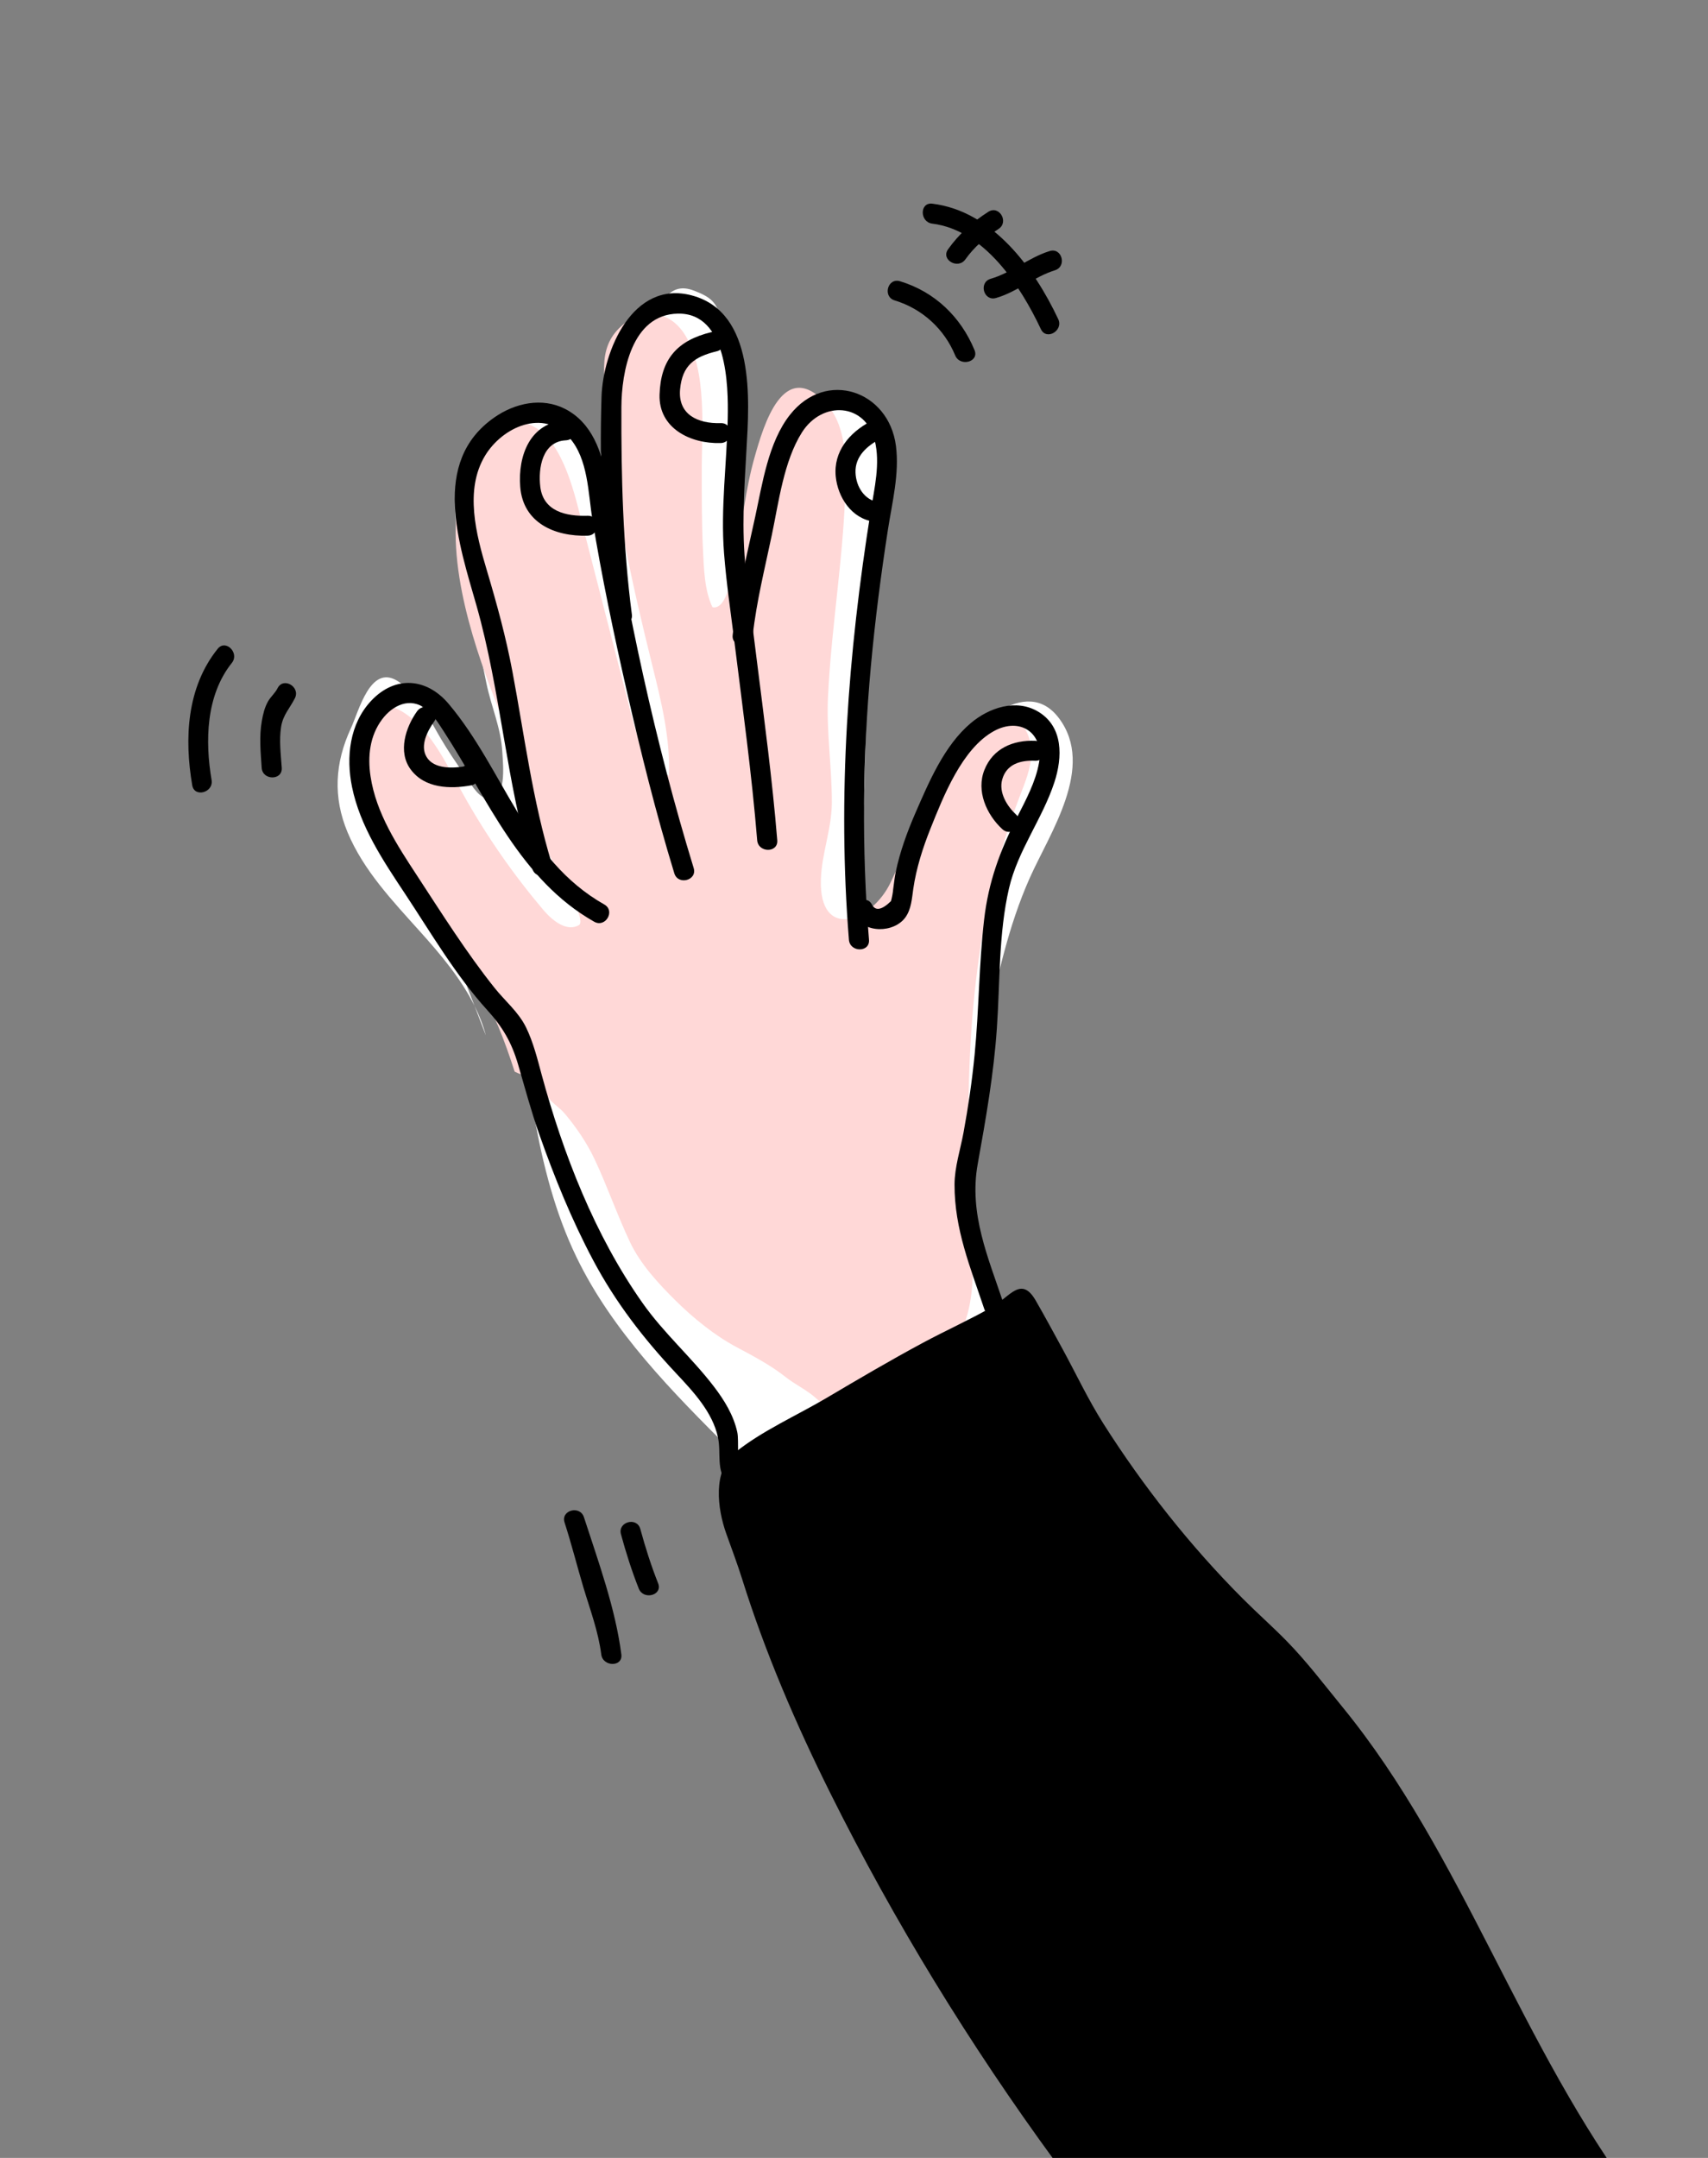 <svg width="133" height="168" viewBox="0 0 133 168" fill="none" xmlns="http://www.w3.org/2000/svg">
<rect x="0" y="0" width="133" height="168" fill="#808080" stroke="none"/>
<g clip-path="url(#clip0_1009_1676)">
<path d="M36.951 78.307L37.834 80.61C37.62 79.807 37.317 79.044 36.951 78.307Z" fill="white"/>
<path d="M76.822 80.075C77.66 76.091 78.521 72.082 80.19 68.341C81.76 64.823 85.294 59.717 82.473 55.932C79.858 52.422 75.573 56.765 73.982 59.145C72.205 61.804 71.223 64.754 70.314 67.783C70.166 68.275 69.442 73.007 67.891 72.115C66.879 71.532 67.127 69.738 67.071 68.803C66.95 66.756 67.171 64.688 67.256 62.641C67.518 56.53 67.345 50.448 68.46 44.403C69.121 40.82 69.941 36.407 67.973 33C66.041 29.654 62.846 30.3 61.099 33.084C59.212 36.095 58.824 40.394 57.982 43.875C57.384 40.193 57.04 36.334 56.856 32.64C56.726 30.036 56.608 27.443 56.117 24.879C55.858 23.544 55.33 23.133 54.1 22.649C53.306 22.337 52.63 22.355 51.988 22.971C48.161 26.632 47.914 30.733 46.714 35.589C45.971 33.341 44.915 31.657 42.533 31.98C40.741 32.222 38.119 33.385 37.052 34.863C36.077 36.209 35.353 37.929 35.427 39.609C35.526 41.814 35.718 43.82 36.295 45.959C36.937 48.336 37.373 50.797 37.879 53.214C38.263 55.048 39.013 56.673 39.116 58.573C39.168 59.49 39.515 62.527 37.868 62.153C37.137 61.988 36.531 60.796 36.117 60.227C35.493 59.361 34.88 58.437 34.337 57.52C33.44 56.009 32.487 53.929 30.913 52.99C28.827 51.739 27.955 55.334 27.312 56.724C26.082 59.391 25.913 62.047 27.069 64.808C28.306 67.769 30.581 70.153 32.727 72.544C34.319 74.316 35.899 76.19 36.945 78.299L35.032 73.304C35.733 74.206 36.405 75.123 37.063 76.066C37.536 76.74 38.152 77.214 38.692 77.826C41.118 80.585 40.974 83.376 41.598 86.886C42.27 90.653 43.212 94.398 44.885 97.861C47.692 103.671 52.353 108.359 56.929 112.925C57.376 113.373 57.842 113.831 58.425 114.073C60.671 115.005 66.44 114.521 68.929 114.161C72.246 113.681 75.145 112.016 76.356 108.777C77.453 105.839 77.228 103.157 76.748 100.124C76.146 96.32 75.525 92.663 75.684 88.782C75.81 85.833 76.213 82.965 76.822 80.075Z" fill="white"/>
<path d="M78.707 55.742C77.661 55.294 76.406 55.72 75.571 56.49C74.736 57.261 74.238 58.31 73.754 59.333C72.287 62.451 70.821 65.565 69.359 68.683C67.896 71.793 63.767 73.279 63.922 68.466C63.989 66.412 64.764 64.549 64.775 62.498C64.786 59.736 64.343 57.018 64.476 54.223C64.749 48.531 65.776 42.908 65.846 37.193C65.872 35.157 65.691 32.92 64.362 31.449C60.997 27.741 59.442 33.184 58.759 35.594C58.038 38.132 57.791 40.769 57.274 43.385C57.089 44.309 56.683 47.537 55.479 47.273C54.851 45.963 54.81 44.254 54.737 42.746C54.637 40.736 54.648 38.693 54.644 36.683C54.637 33.492 55.091 28.944 53.363 26.108C52.059 23.97 49.662 23.933 48.041 25.73C46.349 27.608 47.287 30.187 47.405 32.465C47.745 39.042 49.23 45.479 50.807 51.854C51.498 54.653 52.21 57.492 52.081 60.371C50.356 59.707 49.688 57.682 49.23 55.903C47.948 50.922 46.667 45.941 45.385 40.964C44.79 38.653 43.922 34.49 41.57 33.217C39.202 31.937 37.345 34.211 36.462 36.217C34.187 41.389 36.322 48.571 38.179 53.516C39.502 57.033 40.898 60.191 41.422 63.856C41.57 64.886 45.961 71.514 45.078 72.024C44.137 72.567 43.025 71.683 42.323 70.858C40 68.118 37.935 65.154 36.174 62.029C34.922 59.813 33.611 56.78 31.324 55.404C28.277 53.567 28.27 57.66 28.602 59.843C29.123 63.261 30.312 66.57 32.074 69.49C33.559 71.951 35.428 74.115 37.012 76.503C38.423 78.634 39.291 81.014 40.07 83.413C40.096 83.498 41.389 83.927 41.574 84.066C41.969 84.367 42.201 84.737 42.471 85.141C42.619 85.361 42.767 85.567 42.959 85.754C43.298 86.084 43.675 86.34 43.985 86.707C44.89 87.782 45.71 88.996 46.308 90.265C47.298 92.371 48.059 94.59 49.053 96.692C49.88 98.437 51.28 99.941 52.642 101.287C53.994 102.623 55.671 103.983 57.355 104.878C58.659 105.575 60 106.276 61.159 107.193C61.928 107.802 62.833 108.213 63.553 108.862C64.218 109.463 64.635 109.614 65.569 109.702C66.507 109.79 67.553 109.783 68.454 109.5C69.44 109.192 70.267 108.363 71.084 107.758C73.026 106.32 74.684 104.699 75.335 102.307C75.903 100.224 75.77 98.027 75.656 95.87C75.578 94.366 75.516 92.858 75.471 91.347C75.187 81.378 75.822 71.302 79.394 62.029C79.815 60.936 80.284 59.825 80.306 58.654C80.328 57.477 79.789 56.208 78.707 55.742Z" fill="#FFD8D7"/>
<path d="M42.962 67.225C41.469 62.325 40.845 57.303 39.903 52.289C39.401 49.608 38.685 47 37.905 44.389C37.078 41.615 36.155 38.138 37.776 35.468C39.132 33.234 42.323 31.796 44.332 34.067C45.809 35.736 45.791 38.377 46.134 40.467C46.865 44.917 47.789 49.337 48.793 53.734C49.887 58.521 51.072 63.293 52.509 67.992C52.801 68.946 54.311 68.538 54.016 67.581C50.995 57.725 48.83 47.569 47.235 37.397C46.895 35.222 46.105 32.908 43.999 31.833C42.193 30.912 40.096 31.382 38.496 32.497C33.499 35.978 35.752 42.393 37.1 47.132C39.017 53.877 39.408 60.924 41.455 67.644C41.746 68.59 43.253 68.186 42.962 67.225Z" fill="black"/>
<path d="M49.203 47.84C48.502 42.489 48.369 37.093 48.387 31.701C48.398 28.983 49.181 24.483 52.786 24.417C56.635 24.347 56.719 30.025 56.668 32.556C56.598 36.063 56.106 39.562 56.38 43.069C56.557 45.357 56.897 47.639 57.181 49.913C57.824 55.074 58.537 60.235 58.961 65.418C59.043 66.404 60.605 66.415 60.524 65.418C60.139 60.686 59.504 55.972 58.913 51.259C58.625 48.967 58.33 46.674 58.079 44.378C57.735 41.238 57.946 38.135 58.127 34.992C58.348 31.166 58.843 24.325 53.876 23.001C49.259 21.768 46.95 27.34 46.84 30.902C46.662 36.528 46.914 42.254 47.645 47.837C47.767 48.816 49.333 48.831 49.203 47.84Z" fill="black"/>
<path d="M58.618 49.448C58.906 46.833 59.564 44.217 60.103 41.642C60.635 39.108 61.034 35.891 62.448 33.661C64.033 31.167 67.382 31.368 68.114 34.288C68.564 36.082 68.084 38.029 67.8 39.805C66.031 50.853 65.203 61.996 66.105 73.165C66.186 74.156 67.748 74.163 67.667 73.165C67.091 66.064 67.168 58.944 67.815 51.854C68.14 48.303 68.594 44.764 69.141 41.239C69.473 39.104 70.045 36.881 69.765 34.706C69.211 30.429 64.332 28.72 61.514 32.293C59.83 34.424 59.364 37.666 58.803 40.245C58.142 43.275 57.392 46.363 57.052 49.448C56.945 50.438 58.511 50.431 58.618 49.448Z" fill="black"/>
<path d="M57.786 114.425C57.291 113.901 57.572 112.214 57.409 111.487C57.118 110.17 56.397 109 55.585 107.94C53.849 105.674 51.692 103.795 50.041 101.452C46.322 96.184 43.851 89.835 42.174 83.651C41.842 82.422 41.528 81.146 40.967 79.994C40.376 78.78 39.33 77.94 38.499 76.894C36.328 74.173 34.411 71.128 32.505 68.216C30.935 65.817 29.284 63.319 28.852 60.432C28.62 58.888 28.79 57.293 29.75 56.009C30.577 54.901 31.951 54.23 33.177 55.206C33.757 55.668 34.16 56.335 34.559 56.948C38.004 62.252 40.508 68.498 46.27 71.759C47.145 72.254 47.932 70.916 47.061 70.42C40.856 66.906 39.271 59.952 34.946 54.809C33.24 52.781 30.784 52.561 28.908 54.553C27.212 56.354 26.939 58.947 27.412 61.269C28.04 64.343 29.842 67.02 31.552 69.599C33.547 72.61 35.5 75.955 37.934 78.629C39.142 79.957 39.84 81.153 40.346 82.881C40.878 84.704 41.362 86.516 41.993 88.309C43.172 91.662 44.52 94.97 46.189 98.114C47.936 101.4 50.119 104.221 52.66 106.928C53.989 108.347 55.485 109.939 55.906 111.898C56.176 113.16 55.725 114.499 56.685 115.522C57.369 116.256 58.473 115.155 57.786 114.425Z" fill="black"/>
<path d="M66.561 71.234C67.263 72.698 69.638 72.65 70.517 71.399C70.964 70.761 71.008 69.951 71.115 69.206C71.348 67.596 71.854 66.007 72.46 64.496C73.453 62.02 74.912 58.279 77.394 56.918C79.455 55.788 81.317 57.083 80.906 59.387C80.641 60.883 79.88 62.284 79.197 63.627C77.856 66.257 76.969 68.663 76.63 71.612C76.227 75.104 76.234 78.629 75.891 82.128C75.692 84.149 75.4 86.163 75.03 88.162C74.787 89.49 74.332 90.865 74.329 92.219C74.318 95.685 75.562 98.674 76.641 101.899C76.955 102.841 78.465 102.438 78.148 101.488C76.951 97.904 75.437 94.493 76.131 90.634C76.766 87.102 77.383 83.614 77.627 80.026C77.874 76.443 77.756 72.679 78.569 69.162C79.252 66.209 81.172 63.755 82.107 60.894C82.735 58.972 82.82 56.584 80.84 55.403C79.123 54.38 77.021 55.095 75.603 56.287C73.535 58.026 72.338 60.872 71.285 63.286C70.646 64.753 70.074 66.323 69.749 67.889C69.657 68.329 69.62 68.766 69.553 69.206C69.524 69.529 69.465 69.844 69.38 70.156C68.674 70.842 68.183 70.937 67.91 70.449C67.481 69.551 66.133 70.339 66.561 71.234Z" fill="black"/>
<path d="M68.449 39.108C67.308 38.95 66.657 37.882 66.617 36.789C66.573 35.517 67.529 34.699 68.571 34.152C69.461 33.686 68.67 32.347 67.784 32.813C66.144 33.672 64.892 35.15 65.077 37.086C65.236 38.715 66.31 40.369 68.031 40.608C69.017 40.74 69.442 39.247 68.449 39.108Z" fill="black"/>
<path d="M44.059 32.729C41.289 32.868 40.318 35.465 40.51 37.901C40.731 40.718 43.206 41.781 45.751 41.704C46.755 41.675 46.759 40.123 45.751 40.153C44.096 40.204 42.308 39.826 42.072 37.901C41.895 36.441 42.231 34.372 44.059 34.28C45.06 34.229 45.067 32.677 44.059 32.729Z" fill="black"/>
<path d="M32.468 55.386C31.592 56.622 30.965 58.518 31.973 59.894C33.066 61.387 35.06 61.442 36.722 61.137C37.081 61.071 37.265 60.712 37.295 60.389C37.299 60.349 37.302 60.312 37.306 60.272C37.398 59.278 35.836 59.285 35.744 60.272C35.74 60.312 35.736 60.349 35.733 60.389C35.925 60.14 36.117 59.89 36.305 59.641C35.337 59.817 33.794 59.912 33.214 58.925C32.686 58.031 33.295 56.897 33.812 56.163C34.396 55.353 33.04 54.575 32.468 55.386Z" fill="black"/>
<path d="M79.156 63.454C78.432 62.787 77.753 61.716 78.041 60.685C78.38 59.471 79.481 59.178 80.604 59.225C81.609 59.266 81.609 57.714 80.604 57.674C78.894 57.604 77.32 58.264 76.656 59.937C76.002 61.576 76.814 63.414 78.048 64.551C78.787 65.23 79.895 64.137 79.156 63.454Z" fill="black"/>
<path d="M21.94 59.777C21.869 58.717 21.722 57.65 21.888 56.59C22.039 55.647 22.56 55.155 22.963 54.359C23.41 53.468 22.061 52.683 21.615 53.578C21.422 53.963 21.083 54.235 20.869 54.609C20.61 55.064 20.481 55.603 20.392 56.109C20.171 57.341 20.296 58.541 20.377 59.781C20.444 60.767 22.006 60.775 21.94 59.777Z" fill="black"/>
<path d="M16.476 60.726C15.962 57.721 16.029 54.138 18.053 51.611C18.673 50.837 17.572 49.733 16.948 50.514C14.533 53.525 14.348 57.509 14.969 61.136C15.135 62.119 16.642 61.705 16.476 60.726Z" fill="black"/>
<path d="M69.67 23.389C71.812 24.038 73.529 25.608 74.379 27.669C74.756 28.579 76.266 28.183 75.886 27.259C74.819 24.673 72.794 22.718 70.084 21.896C69.12 21.602 68.71 23.099 69.67 23.389Z" fill="black"/>
<path d="M72.596 17.411C76.662 17.917 79.466 22.26 81.054 25.627C81.478 26.53 82.826 25.745 82.402 24.842C80.529 20.87 77.305 16.439 72.596 15.856C71.602 15.738 71.61 17.29 72.596 17.411Z" fill="black"/>
<path d="M75.175 20.191C75.854 19.23 76.759 18.46 77.749 17.829C78.591 17.293 77.812 15.947 76.959 16.49C75.732 17.271 74.665 18.225 73.823 19.41C73.243 20.224 74.599 21.002 75.175 20.191Z" fill="black"/>
<path d="M77.561 23.199C79.208 22.722 80.519 21.552 82.144 21.042C83.101 20.745 82.691 19.245 81.731 19.546C80.098 20.056 78.783 21.226 77.147 21.703C76.183 21.981 76.593 23.482 77.561 23.199Z" fill="black"/>
<path d="M48.353 119.444C48.745 120.882 49.192 122.294 49.742 123.681C50.108 124.598 51.618 124.198 51.249 123.27C50.699 121.883 50.252 120.471 49.86 119.033C49.598 118.069 48.088 118.476 48.353 119.444Z" fill="black"/>
<path d="M43.962 118.53C44.501 120.195 44.926 121.89 45.424 123.566C45.945 125.308 46.588 126.992 46.82 128.804C46.946 129.78 48.508 129.794 48.383 128.804C47.925 125.217 46.584 121.556 45.469 118.115C45.158 117.169 43.651 117.573 43.962 118.53Z" fill="black"/>
<path d="M178.908 105.733C177.035 100.481 175.263 95.184 173.656 89.843C172.921 90.581 172.219 91.355 171.573 92.202C168.541 96.174 166.158 100.693 164.98 105.557C162.79 114.599 166.284 123.365 168.097 132.095C169.098 136.907 170.107 142.112 169.907 147.02C169.819 149.206 169.076 151.532 169.627 153.67C171.47 160.826 169.039 169.487 165.416 175.748C163.019 179.889 159.577 183.678 155.049 185.292C149.86 187.141 143.932 185.835 139.234 182.974C134.536 180.113 130.879 175.854 127.57 171.475C118.381 159.319 113.931 144.39 104.55 132.913C103.12 131.163 101.765 129.366 100.177 127.745C99.08 126.626 97.901 125.588 96.797 124.48C92.69 120.372 89.011 115.706 85.913 110.824C84.738 108.972 83.789 106.947 82.74 105.025C82.053 103.767 81.374 102.505 80.657 101.262C79.52 99.285 78.644 100.957 77.27 101.742C75.512 102.747 73.654 103.58 71.871 104.537C69.33 105.902 66.844 107.365 64.362 108.833C62.046 110.204 59.328 111.393 57.237 113.084C55.476 114.507 55.867 117.463 56.543 119.367C56.961 120.545 57.407 121.715 57.784 122.914C59.575 128.643 61.983 134.237 64.661 139.611C69.636 149.599 75.527 159.198 82.12 168.217C86.43 174.119 93.528 175.355 96.768 182.24C97.403 183.586 97.924 184.98 98.404 186.392C99.586 189.859 100.531 193.42 102.337 196.604C105.513 202.205 111.013 206.06 116.331 209.721C122.263 213.833 128.442 220.38 135.319 222.504C143.633 225.071 153.006 224.598 161.039 221.301C170.997 217.215 177.464 209.453 182.14 200.1C187.395 189.584 184.042 176.254 186.937 164.777C188.525 158.483 191.344 152.661 194.568 146.994C189.127 133.327 183.853 119.598 178.908 105.733Z" fill="black"/>
<path d="M55.392 25.858C52.74 26.5 51.444 27.963 51.359 30.725C51.282 33.34 53.764 34.565 56.12 34.492C57.124 34.463 57.128 32.911 56.12 32.941C54.306 32.995 52.781 32.255 52.958 30.307C53.128 28.454 54.059 27.772 55.806 27.351C56.785 27.119 56.371 25.623 55.392 25.858Z" fill="black"/>
</g>
<defs>
<clipPath id="clip0_1009_1676">
<rect width="133" height="168" fill="white"/>
</clipPath>
</defs>
</svg>
